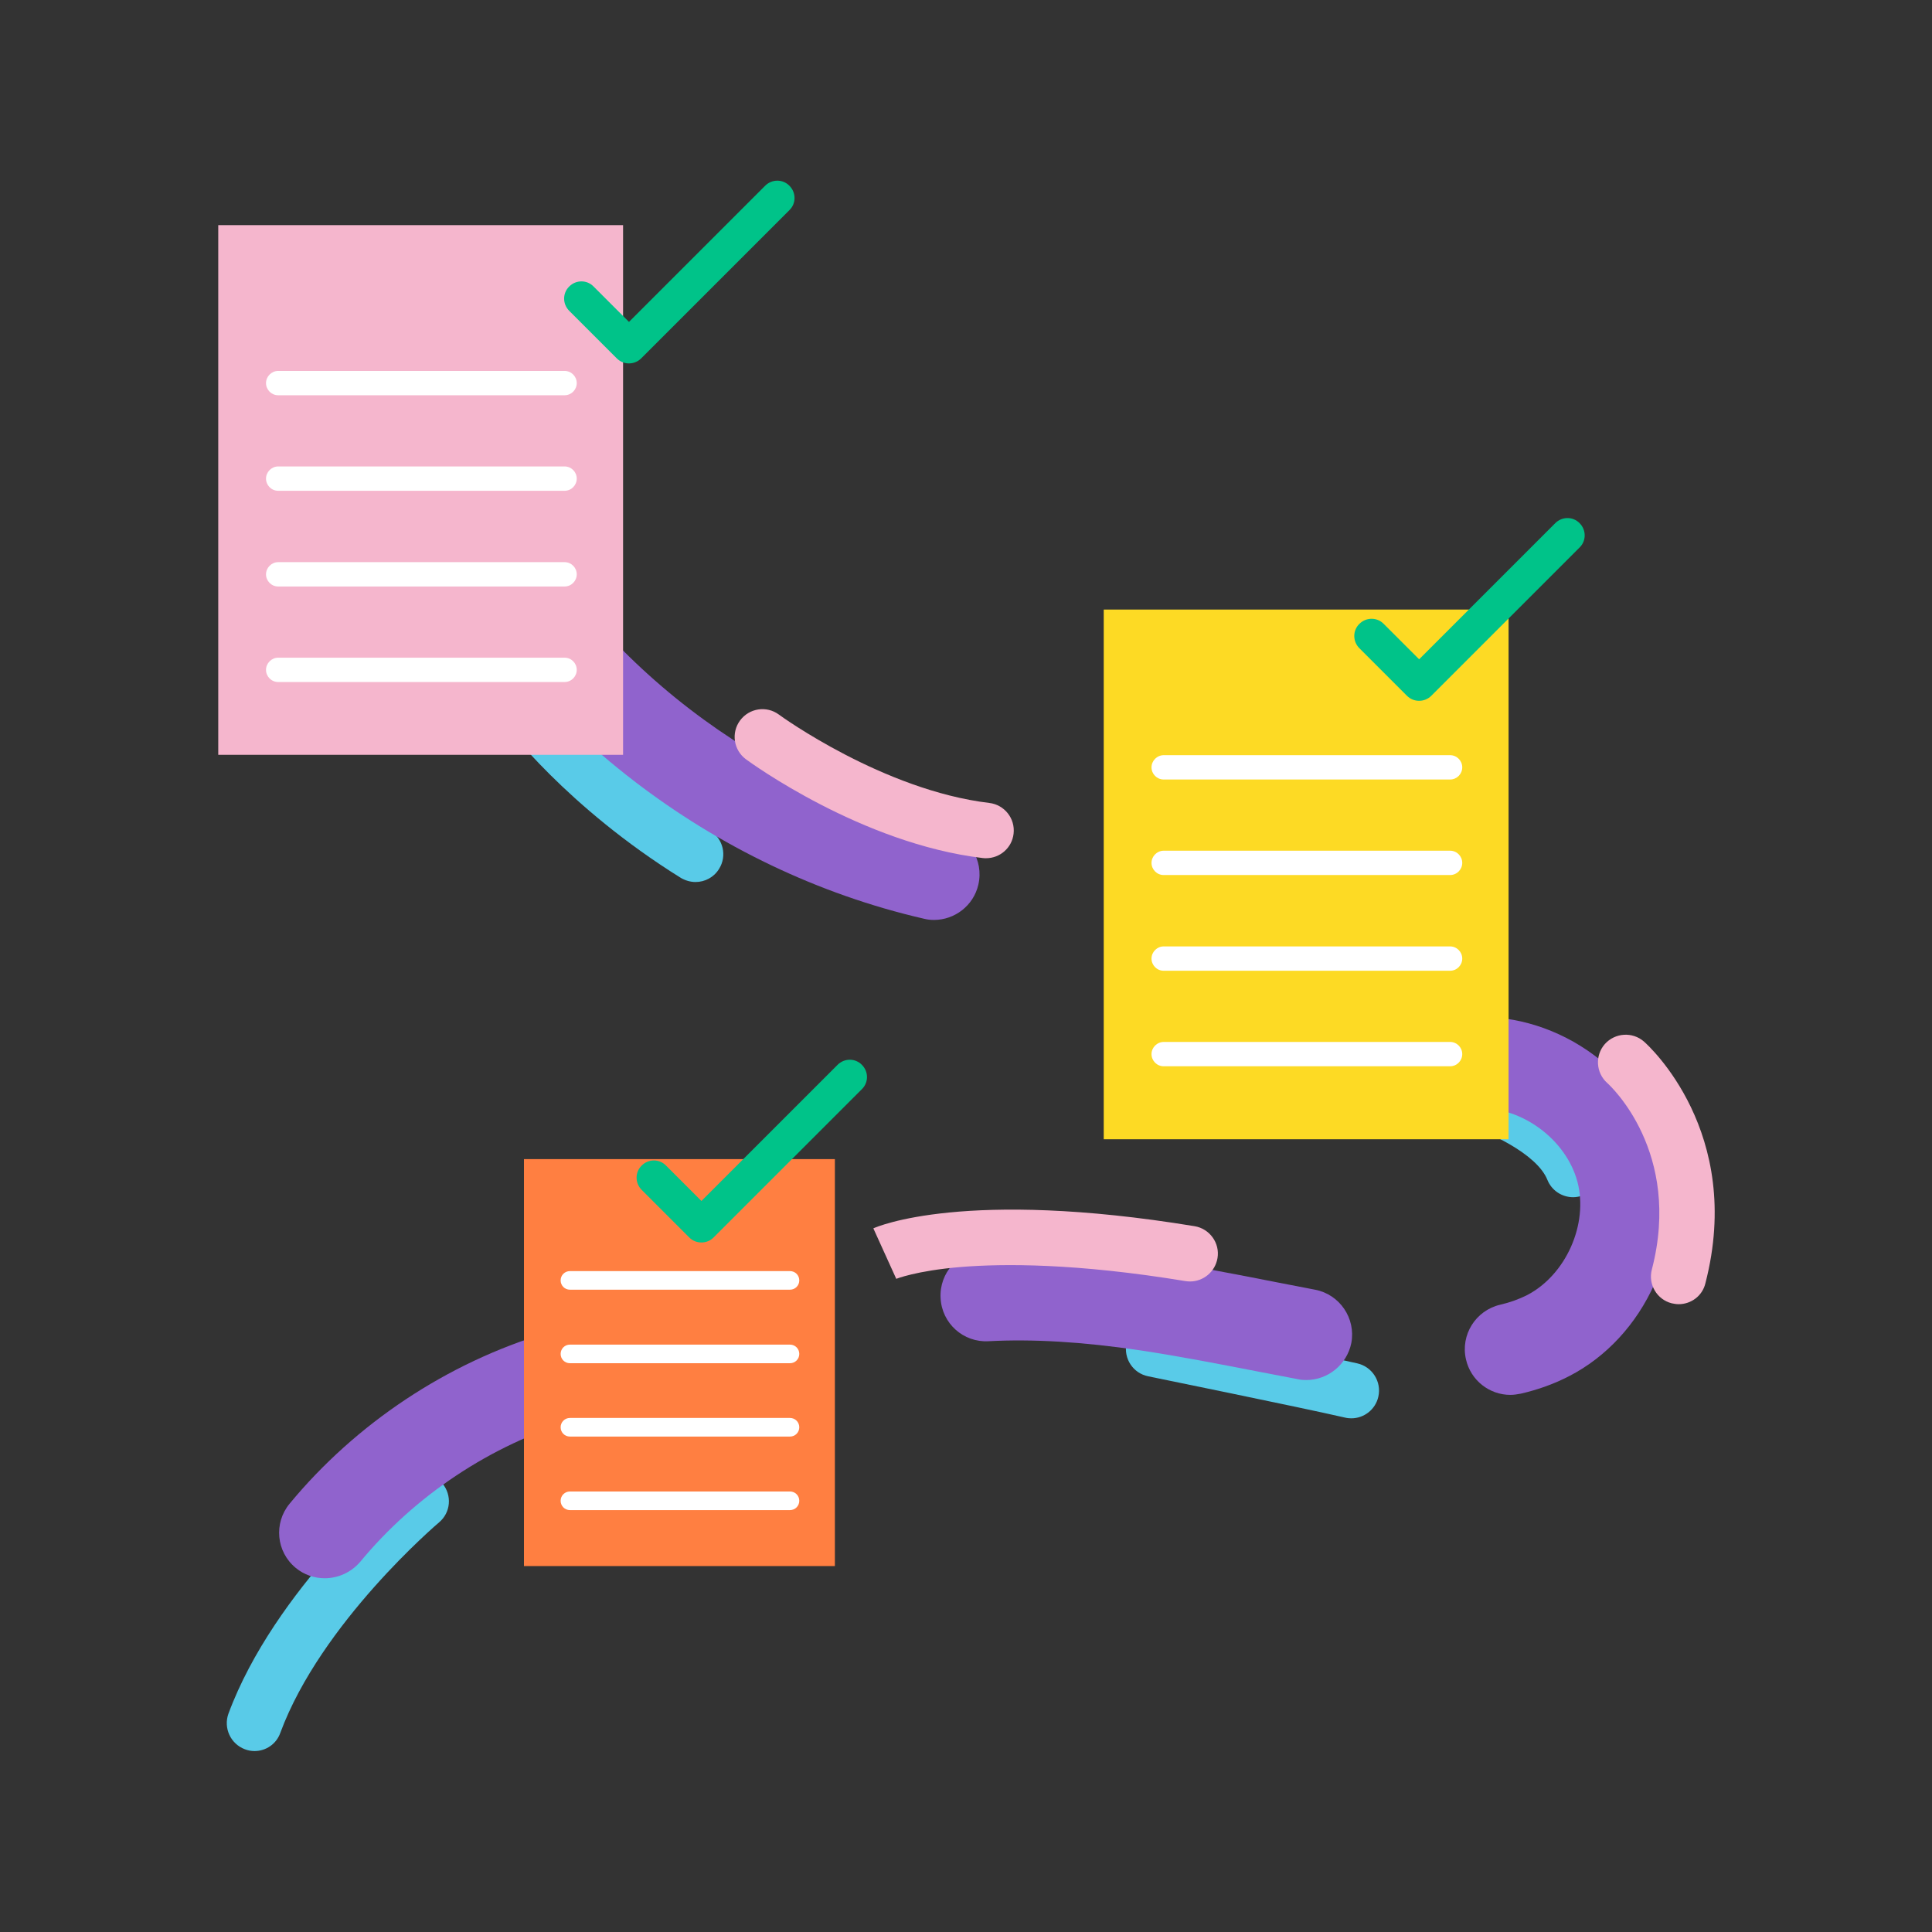 <svg width="180" height="180" viewBox="0 0 180 180" fill="none" xmlns="http://www.w3.org/2000/svg">
<rect x="0" y="0" width="180" height="180" fill="#333333" stroke="none"/>
<path d="M146.567 111.542C145.534 111.542 144.567 110.925 144.167 109.925C143.184 107.475 138.567 105.342 135.867 104.558C134.5 104.158 133.7 102.742 134.1 101.358C134.5 99.992 135.917 99.192 137.284 99.592C137.384 99.625 139.584 100.258 142.05 101.508C145.634 103.325 147.95 105.508 148.95 108.008C149.484 109.325 148.834 110.842 147.517 111.358C147.2 111.475 146.884 111.542 146.567 111.542Z" fill="#59CBE8"/>
<path d="M64.8 82.175C64.333 82.175 63.867 82.042 63.433 81.792C52.767 75.158 47.1 67.592 46.867 67.258C46.017 66.108 46.267 64.492 47.4 63.642C48.55 62.792 50.167 63.042 51.017 64.175C51.1 64.292 56.417 71.325 66.167 77.392C67.383 78.142 67.75 79.742 67 80.942C66.517 81.742 65.667 82.175 64.8 82.175Z" fill="#59CBE8"/>
<path d="M125.9 132.142C125.717 132.142 125.517 132.125 125.317 132.075C120.883 131.058 107.1 128.258 106.967 128.225C105.567 127.942 104.667 126.575 104.95 125.175C105.233 123.775 106.6 122.875 108 123.158C108.567 123.275 121.983 126.008 126.467 127.025C127.85 127.342 128.733 128.725 128.417 130.125C128.15 131.325 127.083 132.142 125.9 132.142Z" fill="#59CBE8"/>
<path d="M23.717 163.142C23.417 163.142 23.117 163.092 22.817 162.975C21.483 162.475 20.8 160.992 21.284 159.658C25.567 148.092 37.1 138.308 37.584 137.892C38.684 136.975 40.3 137.108 41.217 138.208C42.133 139.308 42 140.925 40.9 141.842C40.783 141.942 29.917 151.175 26.117 161.442C25.75 162.492 24.767 163.142 23.717 163.142Z" fill="#59CBE8"/>
<path d="M87.017 85.708C86.7 85.708 86.383 85.675 86.067 85.592C66.434 81.075 49.1 67.742 39.717 49.925C38.617 47.842 39.417 45.275 41.5 44.192C43.584 43.092 46.15 43.892 47.234 45.975C55.484 61.642 70.717 73.358 87.967 77.325C90.25 77.858 91.683 80.125 91.15 82.425C90.7 84.375 88.95 85.708 87.017 85.708Z" fill="#9063CD"/>
<path d="M58.05 20.975H20.334V70.325H58.05V20.975Z" fill="#F5B6CD"/>
<path d="M140.717 129.958C138.783 129.958 137.033 128.625 136.583 126.658C136.05 124.375 137.483 122.092 139.767 121.558C140.7 121.342 141.517 121.042 142.283 120.658C145.9 118.775 148 114.042 146.967 110.108C145.917 106.158 141.767 103.092 137.683 103.258C135.35 103.358 133.367 101.525 133.267 99.175C133.167 96.825 135 94.858 137.35 94.758C141.25 94.608 145.217 95.858 148.517 98.308C151.817 100.742 154.2 104.175 155.183 107.942C156.183 111.708 155.817 115.858 154.15 119.608C152.483 123.358 149.667 126.425 146.2 128.208C144.817 128.925 143.3 129.475 141.7 129.842C141.35 129.908 141.033 129.958 140.717 129.958Z" fill="#9063CD"/>
<path d="M121.7 128.575C121.433 128.575 121.167 128.558 120.9 128.492C119.683 128.258 118.467 128.025 117.25 127.792C113.633 127.092 109.883 126.358 106.217 125.808C100.833 125.008 96.217 124.742 92.1 124.958C89.75 125.092 87.75 123.292 87.633 120.942C87.5 118.592 89.3 116.592 91.65 116.475C96.35 116.225 101.533 116.525 107.483 117.408C111.333 117.975 115.183 118.725 118.9 119.458C120.1 119.692 121.3 119.925 122.517 120.158C124.817 120.592 126.333 122.825 125.9 125.125C125.483 127.158 123.7 128.575 121.7 128.575Z" fill="#9063CD"/>
<path d="M30.25 147.042C29.3 147.042 28.334 146.725 27.55 146.075C25.734 144.575 25.484 141.908 26.984 140.092C33.167 132.608 41.684 126.958 50.967 124.175C53.217 123.508 55.584 124.775 56.267 127.025C56.95 129.275 55.667 131.642 53.417 132.325C45.717 134.642 38.667 139.325 33.55 145.525C32.7 146.508 31.484 147.042 30.25 147.042Z" fill="#9063CD"/>
<path d="M77.784 107.992H48.817V145.908H77.784V107.992Z" fill="#FF7F41"/>
<path d="M73.6 120.158H53.1C52.617 120.158 52.233 119.775 52.233 119.292C52.233 118.808 52.617 118.425 53.1 118.425H73.6C74.083 118.425 74.467 118.808 74.467 119.292C74.467 119.775 74.083 120.158 73.6 120.158Z" fill="white"/>
<path d="M73.6 127.008H53.1C52.617 127.008 52.233 126.625 52.233 126.142C52.233 125.658 52.617 125.275 53.1 125.275H73.6C74.083 125.275 74.467 125.658 74.467 126.142C74.467 126.625 74.083 127.008 73.6 127.008Z" fill="white"/>
<path d="M73.6 133.842H53.1C52.617 133.842 52.233 133.458 52.233 132.975C52.233 132.492 52.617 132.108 53.1 132.108H73.6C74.083 132.108 74.467 132.492 74.467 132.975C74.467 133.458 74.083 133.842 73.6 133.842Z" fill="white"/>
<path d="M73.6 140.692H53.1C52.617 140.692 52.233 140.308 52.233 139.825C52.233 139.342 52.617 138.958 53.1 138.958H73.6C74.083 138.958 74.467 139.342 74.467 139.825C74.467 140.308 74.083 140.692 73.6 140.692Z" fill="white"/>
<path d="M58.6 33.858C58.184 33.858 57.784 33.708 57.467 33.392L53.034 28.958C52.4 28.325 52.4 27.308 53.034 26.692C53.667 26.058 54.684 26.058 55.3 26.692L58.6 29.992L71.284 17.308C71.917 16.675 72.934 16.675 73.55 17.308C74.184 17.942 74.184 18.958 73.55 19.575L59.734 33.392C59.434 33.692 59.017 33.858 58.6 33.858Z" fill="#00C389"/>
<path d="M65.35 115.758C64.934 115.758 64.534 115.608 64.217 115.292L59.784 110.858C59.15 110.225 59.15 109.208 59.784 108.592C60.417 107.958 61.434 107.958 62.05 108.592L65.35 111.892L78.034 99.208C78.667 98.575 79.684 98.575 80.3 99.208C80.934 99.842 80.934 100.858 80.3 101.475L66.484 115.292C66.167 115.608 65.767 115.758 65.35 115.758Z" fill="#00C389"/>
<path d="M110.867 119.392C110.733 119.392 110.583 119.375 110.45 119.358C100.233 117.675 93.433 117.725 89.533 118.042C85.317 118.392 83.483 119.158 83.467 119.158L83.5 119.142L81.367 114.442C81.7 114.292 89.883 110.725 111.3 114.242C112.7 114.475 113.667 115.808 113.433 117.208C113.217 118.492 112.117 119.392 110.867 119.392Z" fill="#F5B6CD"/>
<path d="M91.867 79.958C91.767 79.958 91.667 79.958 91.55 79.942C80.267 78.592 69.933 71.058 69.5 70.742C68.35 69.892 68.1 68.275 68.95 67.125C69.8 65.975 71.417 65.725 72.567 66.575C72.717 66.692 82.284 73.625 92.167 74.808C93.584 74.975 94.6 76.258 94.433 77.675C94.284 78.992 93.167 79.958 91.867 79.958Z" fill="#F5B6CD"/>
<path d="M156.4 121.508C156.184 121.508 155.967 121.475 155.75 121.425C154.367 121.075 153.534 119.658 153.9 118.275C156.734 107.358 150.034 101.158 149.75 100.908C148.684 99.958 148.584 98.342 149.517 97.275C150.467 96.208 152.1 96.108 153.167 97.042C153.55 97.375 162.534 105.492 158.884 119.575C158.6 120.742 157.55 121.508 156.4 121.508Z" fill="#F5B6CD"/>
<path d="M52.6 36.825H25.917C25.284 36.825 24.784 36.308 24.784 35.692C24.784 35.075 25.3 34.558 25.917 34.558H52.6C53.234 34.558 53.734 35.075 53.734 35.692C53.734 36.308 53.234 36.825 52.6 36.825Z" fill="white"/>
<path d="M52.6 45.725H25.917C25.284 45.725 24.784 45.208 24.784 44.592C24.784 43.975 25.3 43.458 25.917 43.458H52.6C53.234 43.458 53.734 43.975 53.734 44.592C53.734 45.208 53.234 45.725 52.6 45.725Z" fill="white"/>
<path d="M52.6 54.642H25.917C25.284 54.642 24.784 54.125 24.784 53.508C24.784 52.892 25.3 52.375 25.917 52.375H52.6C53.234 52.375 53.734 52.892 53.734 53.508C53.734 54.125 53.234 54.642 52.6 54.642Z" fill="white"/>
<path d="M52.6 63.542H25.917C25.284 63.542 24.784 63.025 24.784 62.408C24.784 61.792 25.3 61.275 25.917 61.275H52.6C53.234 61.275 53.734 61.792 53.734 62.408C53.734 63.025 53.234 63.542 52.6 63.542Z" fill="white"/>
<path d="M140.55 56.792H102.833V106.142H140.55V56.792Z" fill="#FDDA24"/>
<path d="M135.1 72.625H108.417C107.784 72.625 107.284 72.108 107.284 71.492C107.284 70.875 107.8 70.358 108.417 70.358H135.1C135.734 70.358 136.234 70.875 136.234 71.492C136.234 72.108 135.734 72.625 135.1 72.625Z" fill="white"/>
<path d="M135.1 81.525H108.417C107.784 81.525 107.284 81.008 107.284 80.392C107.284 79.775 107.8 79.258 108.417 79.258H135.1C135.734 79.258 136.234 79.775 136.234 80.392C136.234 81.008 135.734 81.525 135.1 81.525Z" fill="white"/>
<path d="M135.1 90.442H108.417C107.784 90.442 107.284 89.925 107.284 89.308C107.284 88.692 107.8 88.175 108.417 88.175H135.1C135.734 88.175 136.234 88.692 136.234 89.308C136.234 89.925 135.734 90.442 135.1 90.442Z" fill="white"/>
<path d="M135.1 99.342H108.417C107.784 99.342 107.284 98.825 107.284 98.208C107.284 97.592 107.8 97.075 108.417 97.075H135.1C135.734 97.075 136.234 97.592 136.234 98.208C136.234 98.825 135.734 99.342 135.1 99.342Z" fill="white"/>
<path d="M132.217 65.292C131.8 65.292 131.4 65.142 131.084 64.825L126.65 60.392C126.017 59.758 126.017 58.742 126.65 58.125C127.284 57.492 128.3 57.492 128.917 58.125L132.217 61.425L144.9 48.742C145.534 48.108 146.55 48.108 147.167 48.742C147.8 49.375 147.8 50.392 147.167 51.008L133.35 64.825C133.034 65.142 132.617 65.292 132.217 65.292Z" fill="#00C389"/>
</svg>
